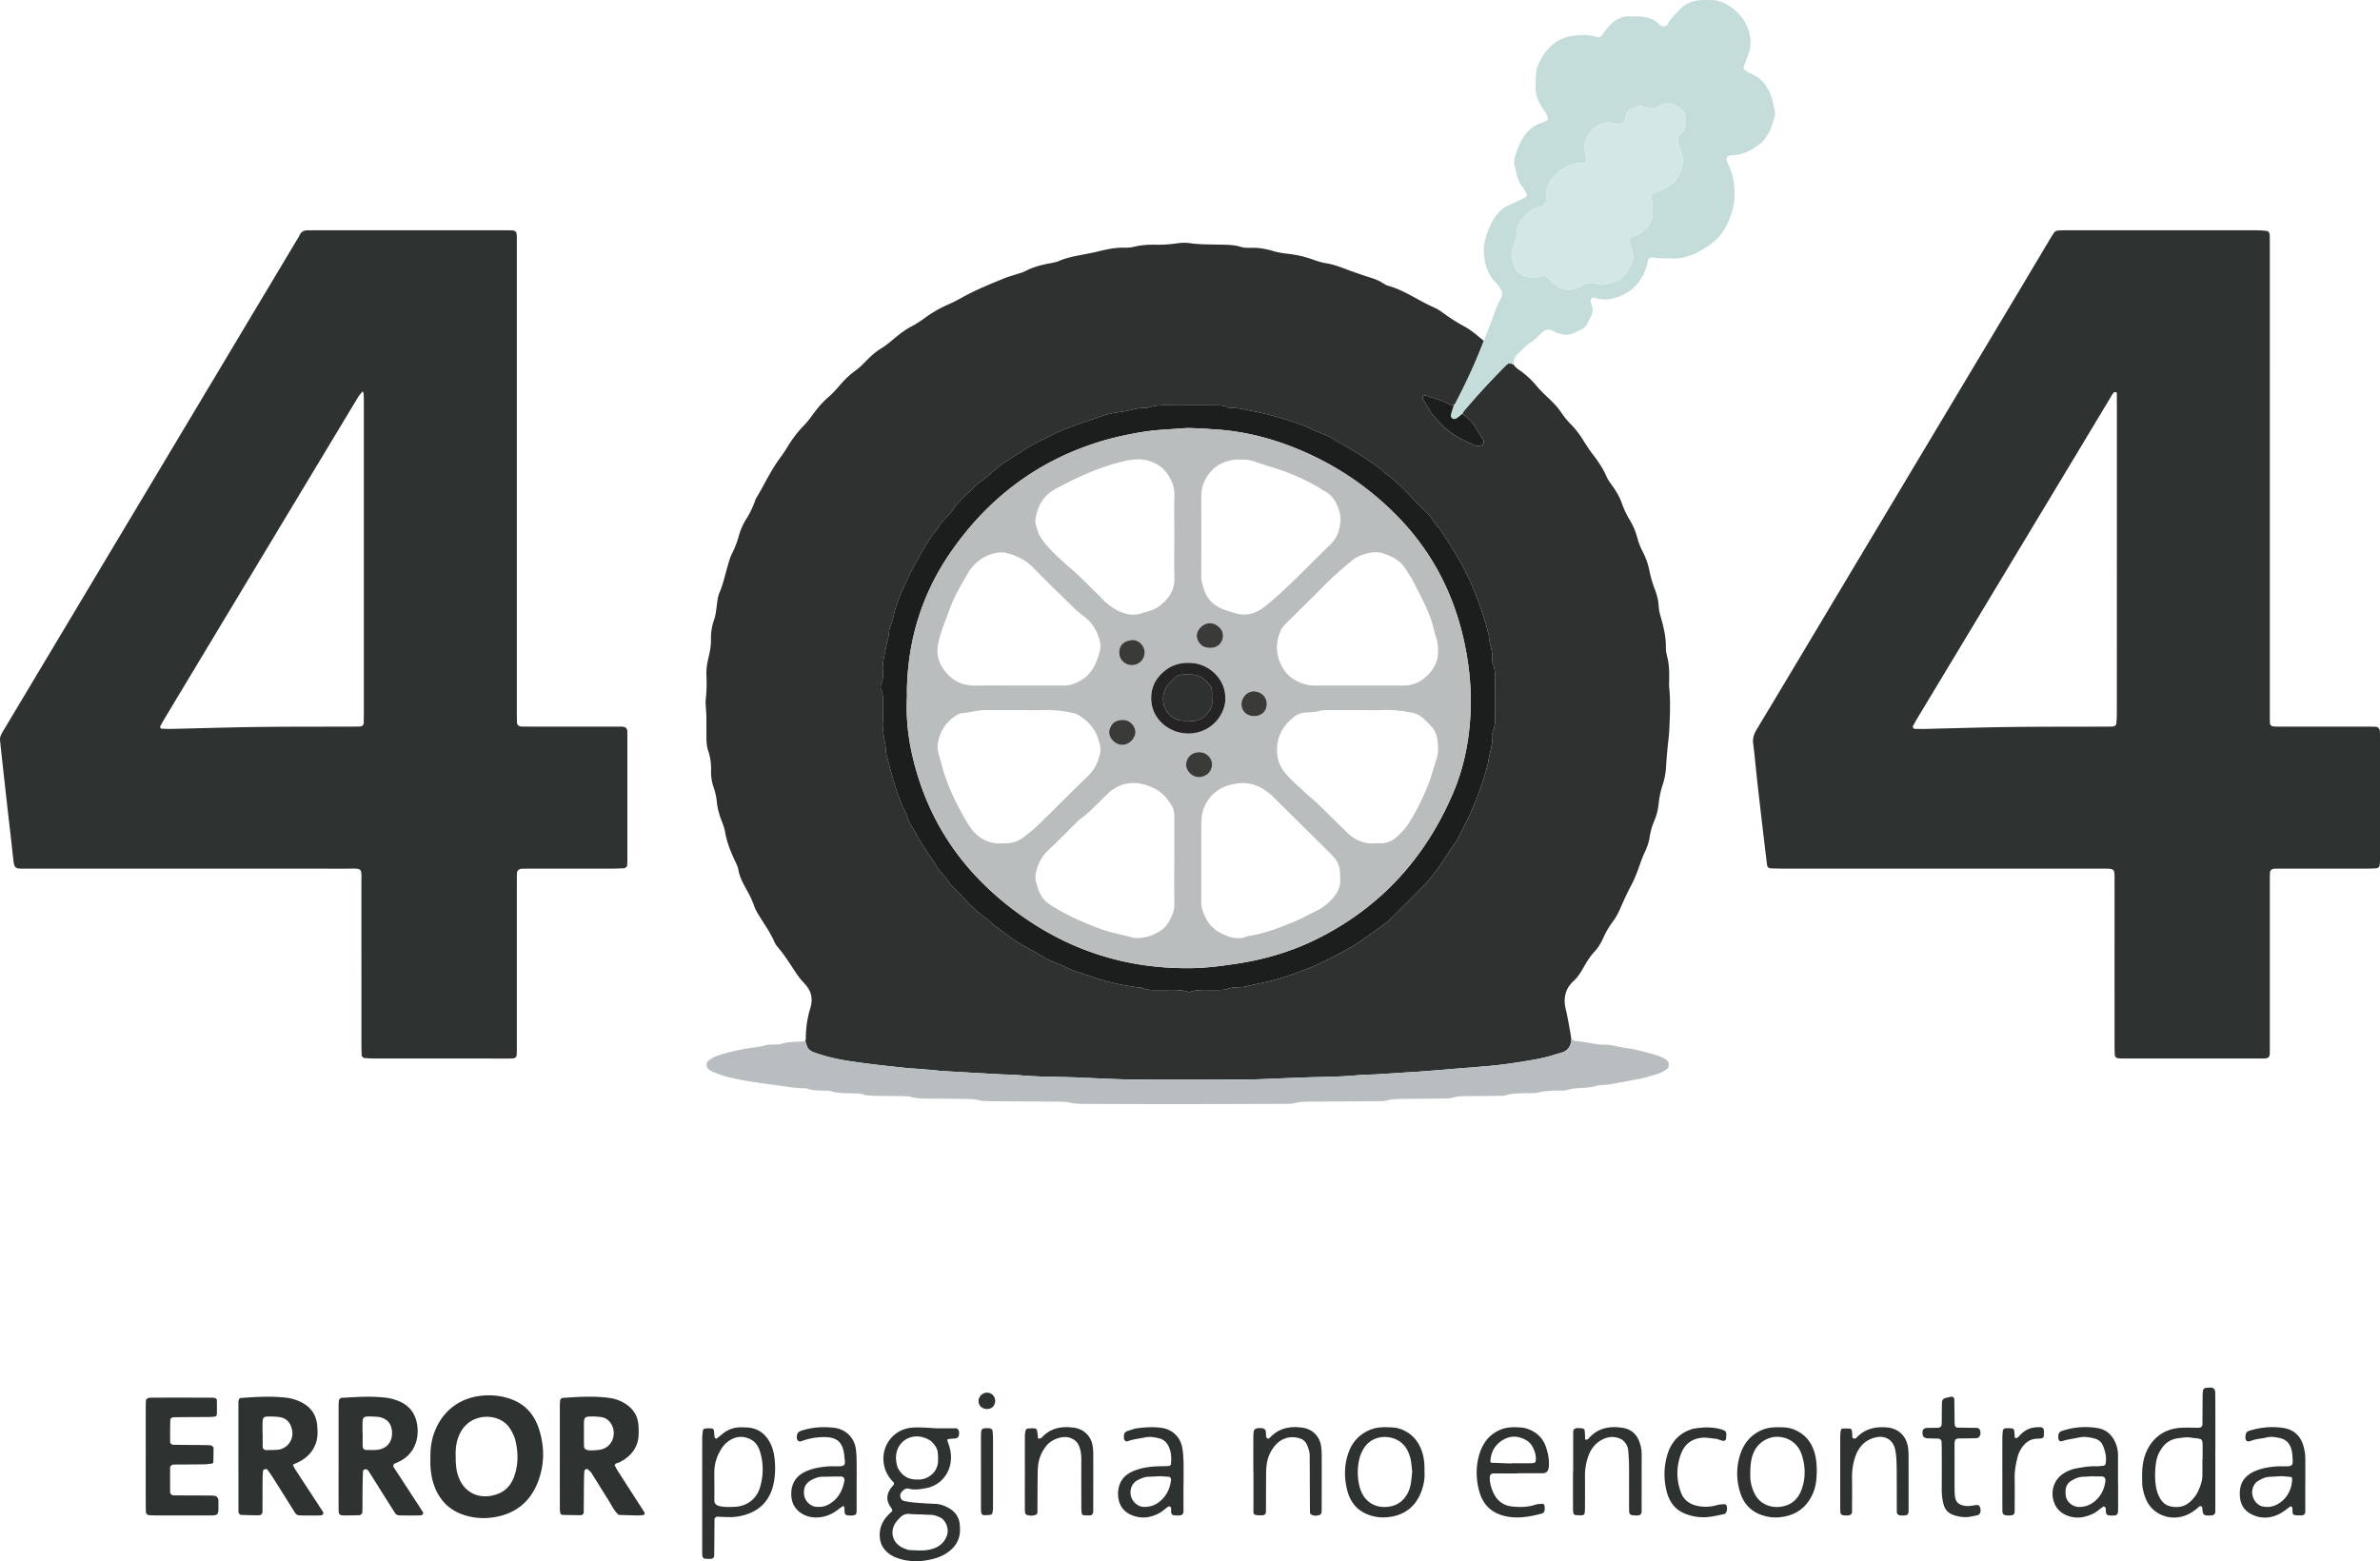 <svg xmlns="http://www.w3.org/2000/svg" viewBox="0 0 8067.48 5292.99"><defs><style>.cls-1{fill:#2e3130;}.cls-2{fill:#2e3230;}.cls-3{fill:#c4dddb;}.cls-4{fill:#b8bec0;}.cls-5{fill:#1b1e1d;}.cls-6{fill:#d3e7e6;}.cls-7{fill:#babdbe;}.cls-8{fill:#252323;}.cls-9{fill:#3a3a39;}</style></defs><g id="Layer_2" data-name="Layer 2"><g id="Layer_1-2" data-name="Layer 1"><path class="cls-1" d="M2729.44,3530.1c.72-3,2.08-6,2.07-8.94A350.92,350.92,0,0,1,2747,3416.81c10.15-33.34,1.69-59.92-21.59-84.08a242.41,242.41,0,0,1-25.78-32.36c-20.64-30.47-39.54-62.12-63.83-90a77.67,77.67,0,0,1-11.94-19.58c-12.5-28.22-30.06-53.4-46.34-79.39-8.1-12.94-16.54-26.23-21.36-40.53-7.43-22.05-18.45-42-29.54-62.14-10.35-18.8-20-37.73-23.67-59.53-2-11.79-8.09-23.05-13.25-34.12-14.3-30.68-26.45-61.89-32.1-95.58-2.26-13.44-7.66-26.47-12.54-39.35-7.64-20.18-13.2-40.57-15.29-62.28a219,219,0,0,0-11-49.25,153.76,153.76,0,0,1-8.47-54.21c.59-23.22-1.86-45.93-9.42-68-5.53-16.19-6.2-33.12-6.32-50.06-.24-33.73,1-67.48-2.16-101.16a142.3,142.3,0,0,1,.19-27.61,500,500,0,0,0,2-78.15c-1.15-21.72,2.9-42.87,7.87-63.78,4.63-19.48,7.93-38.85,7.53-59.08a179.82,179.82,0,0,1,9.92-63.26c6-17.17,7.92-35.89,10.29-54.09,1.79-13.77,3.2-27.48,8.77-40.3,12.29-28.28,18.28-58.46,27-87.83,4.34-14.65,7.94-29.88,14.81-43.35a317.78,317.78,0,0,0,23.31-59.83,213.76,213.76,0,0,1,25.8-58.73c11.65-18.16,20.69-37.56,28.33-57.67,1.63-4.3,2.83-8.89,5.17-12.77,27.74-45.92,50-95.12,82.36-138.28,8.28-11,15.83-22.65,23-34.43,16-26.3,34-50.9,55.78-72.93,12.87-13,23.65-28.21,34.6-43,14.66-19.82,30.65-38.17,49.45-54.33,12.73-10.94,24.2-23.52,35.18-36.28,17.09-19.85,35.08-38.32,56.69-53.57,13.64-9.63,25.39-22.13,37.19-34.12,15.13-15.38,30.92-29.45,49.57-40.78,15.63-9.48,29.87-21.46,43.93-33.27,18.85-15.84,38.21-30.53,60.2-42,16.23-8.49,31.43-19.13,46.37-29.83a409.88,409.88,0,0,1,71.5-41.38c15.37-6.87,30.77-13.91,45.38-22.25,48.06-27.44,99.17-48.15,150.24-68.94,12.72-5.18,26.1-8.76,39.16-13.12,10.18-3.4,21-5.61,30.37-10.55,27.5-14.52,57-22.07,87.24-27.57,9-1.65,18.36-3.28,26.7-6.88C3621,871,3656,866.41,3690.47,859.38c9-1.83,18-3.51,27-5.73,31.29-7.8,62.58-15,95.25-13.91a118.46,118.46,0,0,0,32-3.26c24.13-6,48.57-7.22,73.16-6.8a435.74,435.74,0,0,0,68.83-4.32c15.07-2.13,30.89-3.28,45.81-1.09,32.12,4.73,64.28,4.26,96.49,5,26,.61,52-.17,77.55,7.87,11.38,3.58,24.32,3.33,36.52,3,24.9-.59,49.05,4,72.55,10.89a245.54,245.54,0,0,0,44.95,8.86A368.66,368.66,0,0,1,4450,879.89c14.37,5.17,29.14,10.07,44.15,12.38,23,3.54,44.39,11.25,65.92,19.42q40.77,15.45,82.4,28.56c14.74,4.63,29,9.69,42.17,17.82,6.5,4,13.13,8.53,20.34,10.55,55.22,15.5,101.61,49.57,153.27,72.52a166.38,166.38,0,0,1,31.69,18.46,609.5,609.5,0,0,0,73.61,47c24.42,13.28,44.77,31.75,66.15,49-27.48,72.65-60.31,142.88-96.15,211.74-1.37,2.63-3.86,4.67-5.83,7-4.46-1-9.42-1.08-13.3-3.16-23.09-12.39-48-19.78-72.86-27.31-5.61-1.7-11.94-6.52-16.82-.77-6.69,7.89,1.29,13.48,5,19.66,5.46,9.2,10.32,18.76,15.88,27.89,3.95,6.49,8.08,13,13.1,18.68,47.92,54,64.77,66.25,131.78,96.59,4.17,1.89,8.35,4.07,12.76,5s9.09.68,13.64.52c9.37-.32,16.07-12.34,11.07-20.47-8-13-17.49-25.14-24.68-38.54-11.12-20.75-27.58-36.07-46-49.77,1.3-2.69,2.09-5.81,4-8q67.8-80.17,142-154.46A41.33,41.33,0,0,1,5114,1232c2.16-1,5.61.2,8.36.89a78.92,78.92,0,0,1,8.39,3.07c7.32,12.35,20.12,18.53,30.84,27a298.25,298.25,0,0,1,46.22,44.56c12.6,15.3,27.11,29.14,41.63,42.72,16.88,15.78,32.39,32.41,45.22,51.81a239,239,0,0,0,29.09,35.38,310,310,0,0,1,42.41,54.18c9.7,15.6,19.45,31.3,30.67,45.8,18.84,24.32,36.23,49.22,48.53,77.71,5.39,12.48,14.16,23.6,22.05,34.88,12.35,17.69,23.3,36.2,30.29,56.55a299.8,299.8,0,0,0,27.59,57.94,225.16,225.16,0,0,1,24.73,59.07,232.47,232.47,0,0,0,18.37,46.89,240.21,240.21,0,0,1,22.68,64.83,382.87,382.87,0,0,0,18,61.63c7.06,18.64,12.31,37.69,13.36,57.94.63,12.12,3.36,24.34,6.74,36,9.82,33.92,18,68,17.61,103.65-.11,10.61,1.75,21.52,4.47,31.83,6.34,24.05,7.1,48.46,6.83,73-.12,10.73-.91,21.55.13,32.18,4.6,47.52,2.41,95,.14,142.5-1.1,22.92-4.43,45.73-6.52,68.6-1.54,16.8-3.1,33.6-3.94,50.44-1.14,23.12-4.64,46-12,67.73-7.43,22-11.52,44.54-14,67.35a186.37,186.37,0,0,1-13.77,53.17,229.57,229.57,0,0,0-16.42,57.23c-2.67,18.2-9.16,35.37-17.09,52.18-7.79,16.53-13.72,34-19.86,51.25-7.2,20.21-14.93,40-25.15,59.06-13.73,25.6-25.63,52.23-37.39,78.83-6.86,15.51-14.46,30.43-24.68,43.94a289,289,0,0,0-32.58,55.34c-7.62,16.78-16.54,32.89-29.32,46.47-14.82,15.75-26.28,33.81-36.88,52.56-9.82,17.36-20.16,34.46-35.08,48.13-29.24,26.78-35,60.45-25.93,96.83,6,23.88,9.65,48.05,14.24,72.1,1.73,9,2.82,18.17,4.21,27.26-.44,24.32-11.5,40.52-35.58,47.09-20.64,5.64-41,12.7-61.86,17.13-29.95,6.35-60.2,11.45-90.48,16-28.78,4.35-57.71,8.07-86.69,10.78-47.31,4.42-94.73,7.79-142.1,11.63-6.11.5-12.21,1.24-18.33,1.72-27.51,2.17-55,4.36-82.53,6.37-15.3,1.12-30.63,1.85-45.93,2.83-32.14,2.06-64.26,4.33-96.4,6.2-21.44,1.24-43,1-64.35,3.11-48.94,4.81-98,5.18-147.1,6.52-35.27,1-70.52,2.57-105.78,3.83-41.39,1.49-82.77,4-124.17,4.17q-188.71.87-377.44.15c-32.2-.08-64.41-1.57-96.6-2.78-42.92-1.62-85.81-4.15-128.74-5.28-56.74-1.49-113.5-1.63-170.1-7-19.82-1.9-39.85-1.57-59.76-2.67q-101.07-5.55-202.13-11.46c-6.11-.35-12.17-1.57-18.28-2.11q-29.79-2.61-59.6-5c-12.23-1-24.53-1.24-36.72-2.57-48.75-5.33-97.59-10.14-146.18-16.71-47-6.35-94.18-12.62-139.78-26.65-10.24-3.15-20.46-6.4-30.53-10.05-13.83-5-23.69-13.71-25.77-29.35C2732.82,3535.52,2730.74,3532.86,2729.44,3530.1Zm1302.71-2156c-9.22,0-18.45-.28-27.66,0-38.13,1.34-76.85-4.92-114.09,8.59a12.05,12.05,0,0,1-4.58.28c-20.2-1.14-39.34,3.74-58.81,8.5-22.18,5.42-45.47,6.35-67.58,12-23.69,6-46.57,15.28-69.82,23.07-11.62,3.89-23.46,7.22-34.9,11.58-24.31,9.28-49.24,17.44-72.44,29-39.75,19.84-80.06,38.45-117.87,62.44-53.65,34-75.91,48.28-121.77,89.41-5.66,5.08-12.33,9-18.36,13.71-7.24,5.62-15.09,10.74-21.31,17.36-26.18,27.88-57.61,51-77.07,85-1.49,2.6-3.93,4.71-6.11,6.87-15.26,15.14-30.69,30.13-40.75,49.54-31.9,35.85-52.8,78.74-76.23,119.94-11.37,20-21.27,40.88-31.06,61.72-15.64,33.3-30.35,67.2-39.87,102.67-4.35,16.21-7.43,33.23-13.94,48.41-7.53,17.56-3.31,36.88-11.66,53.72-4.65,33.19-16.48,65.34-13.43,99.69,1.21,13.72.36,27.56-5.55,40.7-3.23,7.2-2.56,15.08.67,22.39,5.13,11.62,5.07,23.89,5.05,36.2,0,23.05,1.66,46.25-.33,69.12-3.27,37.39,10.43,72.63,11.36,109.34,18.26,66.36,32.79,133.94,64.22,196a88,88,0,0,1,7,17c4,15.1,11.26,28.29,20.16,41,7,10,11.95,21.39,18.12,32,6.93,11.9,13.91,23.8,21.41,35.34,12.51,19.27,26.24,37.79,38,57.51,8,13.41,18.05,24.62,28.26,36.11s17.16,25.73,28.06,36.15c38.74,37,71.79,80.21,117.63,109.61,2.54,1.63,4.59,4.08,6.74,6.27,19.49,19.75,43.53,33.61,65.26,50.45,37.73,29.24,81.51,48.6,121.56,74.08,11.51,7.32,24.94,11.66,37.58,17.17,9.82,4.28,20.15,7.55,29.6,12.51,16.39,8.61,33.55,15,51.09,20.69,18.95,6.13,37.79,12.62,56.69,18.94,42.16,14.1,95.94,25.87,143,31.34,4.57.53,9.59.26,13.57,2.12,17.49,8.17,36,6.63,54.39,6.78,10.75.08,21.51.19,32.27,0,24.56-.48,49.05-.4,72.69,7.7,25.07-9.71,51.32-7.46,77.33-7.67,9.22-.08,18.46.29,27.65-.2,7.61-.41,15.72-.37,22.64-3,13.3-5.12,26.84-5.84,40.71-6.15,7.62-.16,15.42-.67,22.78-2.47,35.59-8.69,71.85-14.54,107-25,16.12-4.79,32.31-9.44,48.16-15,18.77-6.6,37.21-14.14,55.81-21.24,7.15-2.72,14.58-4.83,21.45-8.13,63.62-30.55,127.23-61.11,184.32-103.35,61.59-45.58,58.48-38.81,102.76-84.28,21.44-22,43.48-43.45,65.13-65.26,20.5-20.65,40-41.89,57.69-65.35,25.89-34.33,47.41-71.45,72.85-105.95,26.66-51.85,53.53-103.7,73.31-158.63,13.47-37.41,27.2-75,34.54-114.2,5.61-29.91,15.7-59.32,13.55-90.47a19,19,0,0,1,1.48-9c8.9-18.89,7.07-39,7.13-58.92q.15-50.71,0-101.42c-.12-22.94,2.16-46.12-7.36-68.15-1.74-4-1.93-9.13-1.54-13.63,2.42-28.14-10.9-53.93-11.82-81.53a1123,1123,0,0,0-60.86-178c-28.44-64.78-66-124.48-105.21-183.2-18.37-18.58-29.44-42.94-48.82-60.83-47.26-43.65-87.18-95.16-141-131.8-12.09-14.3-28.43-23.13-43.26-34-43.41-31.72-91.1-56.43-137.1-83.88-11.75-7-25-11.54-37.65-17-7-3-14.54-5.07-21.25-8.64-24.54-13-50.77-21.35-77-30.08a1070.28,1070.28,0,0,0-142-36.5c-19.6-3.67-38.71-8.78-58.84-8.31-4.51.11-9.51-.39-13.51-2.26-16-7.51-33-6.4-49.84-6.45C4084.39,1374.06,4058.27,1374.12,4032.15,1374.11Z"/><path class="cls-2" d="M1751.9,1624.72q0,391.65,0,783.31,0,20.73.51,41.45c.19,7.9,6.34,13.5,15,13.68,12.29.27,24.58.27,36.86.27q133.62,0,267.25,0c12.29,0,24.58-.06,36.86.15,11.68.19,17.63,5.53,18,15.81.18,4.6.2,9.21.2,13.82q0,212,0,423.91c0,6.14-.44,12.27-.75,18.41-.11,2.37-7.15,8.17-10,8.25-13.79.39-27.58,1.16-41.36,1.18q-133.63.17-267.25.07c-12.29,0-24.58,0-36.86.25-11.23.27-17.89,6.19-18.13,16.23-.32,13.81-.32,27.64-.32,41.46q0,258,0,516.07c0,9.21.07,18.43,0,27.64-.36,44.88,4.23,42.08-42.15,42.08q-221.17,0-442.34-.07c-10.69,0-21.38-1-32.07-1.45-2.92-.13-9.45-6.22-9.51-8.88-.29-13.81-.73-27.63-.73-41.44q-.08-267.26-.11-534.5c-.08-64.94,7.27-57.29-55.24-57.32q-520.66-.26-1041.34-.08c-10.76,0-21.51,0-32.26,0-48.93-.21-47.47,4.39-52.74-46-5-47.32-10.73-94.54-16.09-141.82q-4.93-43.46-9.72-86.94C11.68,2616.92,5.66,2563.54.15,2510.1a35.7,35.7,0,0,1,3.07-17.69c4.46-9.73,10.28-18.84,15.79-28Q239.89,2095,460.81,1725.61q270.53-452.34,541-904.69c4.72-7.9,10-15.55,13.88-23.85,6.19-13.22,16.85-16.78,30.16-16.28,6.13.23,12.28,0,18.42,0q322.55,0,645.09,0c45.07,0,42.53-2.78,42.53,42.17Q1751.92,1223.84,1751.9,1624.72ZM876.5,1906.61q-155.43,258.3-310.83,516.61c-7.91,13.15-15.62,26.41-22.86,39.93-.77,1.41,2.17,7,3.61,7.07,12.23.79,24.52,1.18,36.77.91,96.67-2.13,193.33-5.21,290-6.45,101.32-1.3,202.68-.88,304-1.23,13.82,0,27.64-.07,41.45-.32,9.54-.17,14.13-4.54,14.3-13.61.27-13.82.36-27.64.36-41.45q0-513.66,0-1027.33c0-13.82,0-27.64-.3-41.45,0-3-1.1-6-1.62-9s-2.19-3.6-4.41-.88c-4.6,5.67-9.61,11.16-13.36,17.38Q1045,1626.61,876.5,1906.61Z"/><path class="cls-2" d="M7694,1627.73q0,389.36,0,778.7c0,13.82,0,27.65.22,41.47.18,11.19,4.76,15.23,17.43,15.41,12.29.18,24.58.13,36.87.13q133.62,0,267.24,0,18.43,0,36.85.43c7.65.17,14.13,6.74,14.46,14.65.31,7.66.41,15.35.41,23q0,202.72,0,405.47c0,9.2.12,18.53-1.39,27.53-.58,3.49-5.25,8.56-8.52,8.94-12.15,1.4-24.49,1.46-36.75,1.48q-135.93.14-271.86.06c-12.29,0-24.58,0-36.86.22-12.1.25-17.57,5.07-17.8,15.87-.31,13.82-.27,27.65-.27,41.47q0,262.63,0,525.28c0,13.82.08,27.65-.1,41.47-.2,14.56-4.52,18.85-19.13,19.24-7.67.21-15.35.17-23,.17q-221.18,0-442.34,0c-10.74,0-21.57.14-32.17-1.25-3.27-.43-8.16-5.53-8.45-8.83-1.2-13.73-1.16-27.59-1.17-41.4q-.08-258,0-516.06c0-9.22.07-18.43,0-27.65-.49-51.15,6.06-48.55-50.75-48.54q-534.49.09-1069,0c-15.34,0-30.68-.51-46-1a13,13,0,0,1-12.16-11.35q-9.07-75.42-18-150.88-8-68.6-15.71-137.24c-4.54-41.2-8.08-82.51-13.3-123.62-2.29-18,2.79-32.84,11.8-47.79q83.12-138,165.63-276.37Q6482.75,1590.4,6845.38,984q52-86.91,103.76-174,5.89-9.85,12.13-19.51a19.5,19.5,0,0,1,15.29-9c9.16-.73,18.4-.74,27.6-.75q324.85,0,649.69.08a243.83,243.83,0,0,1,31.9,2.6c2.32.3,4.8,3.61,6.11,6.11a20.27,20.27,0,0,1,1.8,8.75c.25,13.82.3,27.64.31,41.46Q7694,1233.77,7694,1627.73Zm-518.43,265q0-258.13,0-516.28c0-13.82-.22-27.65-.14-41.47,0-3.55-1.42-6.15-5.24-5.79a11.29,11.29,0,0,0-7.42,4c-4.4,6.25-8,13-12,19.62q-47.42,79-94.87,157.9Q6778,1972.3,6500,2433.87c-5.54,9.2-10.63,18.66-15.84,28.06-1.77,3.2,2.61,9.19,6.69,9.2,10.74,0,21.49.39,32.22.15,96.73-2.19,193.44-5.28,290.18-6.51,102.93-1.32,205.88-.89,308.82-1.23,12.29,0,24.59,0,36.87-.3a19.52,19.52,0,0,0,8.84-2.07c2.44-1.36,5.6-4,5.81-6.33,1.11-12.15,1.85-24.37,1.86-36.57Q7175.65,2155.52,7175.55,1892.77Z"/><path class="cls-3" d="M5130.71,1235.92a78.92,78.92,0,0,0-8.39-3.07c-2.75-.69-6.2-1.93-8.36-.89a41.33,41.33,0,0,0-10.79,8.17q-74.28,74.22-142,154.46c-1.87,2.21-2.66,5.33-4,8-6.92,5.53-13.45,11.74-21,16.3-3.23,2-9.36,2-12.63.19s-6.5-7.55-5.83-10.75c2.41-11.54,6.49-22.73,9.93-34.06,2-2.32,4.46-4.36,5.83-7,35.84-68.86,68.67-139.09,96.15-211.74,12.12-31.44,25.22-62.55,36-94.45a322,322,0,0,1,22.35-50.4c7.07-13,3.78-24-3.11-34.45-5.85-8.89-13.3-16.8-20.53-24.68-21.8-23.76-29.52-53-33.5-83.84-4.7-36.49,6.07-70.59,20.47-102.57,13.2-29.32,32.32-55.9,64-69.75,15.45-6.76,30.49-14.47,45.93-21.28,16-7.06,17.53-11.46,8.14-27.26-2.34-4-4.32-8.27-7.3-11.69-19.16-22-21.88-50.17-28.55-76.67-2.12-8.42-.73-18.59,1.81-27.15a331.21,331.21,0,0,1,17.74-47.28c15.71-33.22,39.7-58,75.91-69,4.32-1.33,8.39-3.52,12.51-5.43,3.89-1.82,6.68-8.13,5.12-11.63-2.5-5.58-4.69-11.35-7.82-16.56-4.72-7.87-10.46-15.14-15.2-23-13-21.5-19.66-44.4-18.42-70,1.19-24.5-.67-49.11,10.1-72.29,23.35-50.29,59.07-86.46,115.74-94.49,27-3.83,55.1-5.28,82.09,4.16,6.49,2.28,12.84-.7,16.33-5.69,9.68-13.86,19.47-27.4,31.91-39.07,17.58-16.49,37.36-26.51,62-25.58,10.74.4,21.53-.41,32.26.14,25,1.28,48.34,7.39,67.21,25.34,3.29,3.13,7,6.66,11.13,7.84,3.9,1.12,8.83.05,12.88-1.34,2.58-.88,5.13-3.7,6.42-6.29,9.81-19.75,26.61-33.5,41.22-49.2,20.12-21.62,45.47-30.27,74-31.61,7.66-.36,15.37.18,23-.17,37.8-1.73,67.95,14,94.82,39.32,20.7,19.53,35.14,41.78,42.58,69.53,6.16,23,7.54,45.25-.08,67.7C5923,194,5916,211,5910.06,228.34c-.75,2.19.84,6.71,2.79,8,7.55,5.13,15.29,10.34,23.66,13.85,33.5,14,54.13,39.89,66.12,72.79,6.25,17.13,9.89,35.32,13.39,53.28,1.41,7.26.58,15.56-1.47,22.75-5.88,20.65-12.33,41.28-24,59.56-5.72,9-11.68,18.58-19.81,25-27.78,22.12-57.48,40.92-94.68,42.49-3.07.13-6.14.29-9.19.62-12.42,1.35-17.28,10.83-12,23.5q2.67,6.38,5.73,12.57c13.91,28.07,18.29,57.62,19.18,89,1.18,41.44-9.85,78.38-28.38,114.54-14.43,28.17-34.35,50.13-60.75,67.44-15.48,10.15-30.94,20-47.93,27.21-22.72,9.62-46,16.71-71.25,15.4-18.39-.95-36.86-.48-55.28-1-8.73-.23-17.71-6.82-26,1.45-6,6-4.87,14.1-7,21.29-17.88,61.11-57.41,100.45-119.78,114.57-19.37,4.38-39.61,3-59.13-3.43-7.63-2.51-14.23,5.68-12.37,14.22a45.5,45.5,0,0,0,2.52,8.8c6.76,15.32,4.67,29.89-3.12,44.19-3.67,6.73-7,13.68-10.39,20.55a42.42,42.42,0,0,1-19.2,19.17c-8.21,4.18-16.31,8.62-24.73,12.33-19.24,8.47-38.73,8.36-58.11.35-8.49-3.52-16.51-8.6-25.29-10.81-5.33-1.34-12.5,0-17.4,2.72-6.56,3.63-11.73,9.76-17.48,14.84-9.2,8.11-17.45,17.8-27.8,24-17.52,10.52-30.09,26.08-45,39.27C5134.7,1208.94,5130.44,1221.38,5130.71,1235.92ZM5712.89,409.7h-.07c0-3.07-.13-6.14,0-9.2.8-15.41-6.93-26.56-18.7-34.86-21.38-15.07-44.17-21-68.93-7.73-2.7,1.44-5.74,2.29-8.34,3.86-11.32,6.86-22.54,7.53-35,2.27-20.06-8.47-39-3.57-56.87,7.39-6.73,4.14-11.82,9.71-13.53,17.69-1,4.49-1.3,9.11-2.32,13.58-3.21,14-12,21.37-26.36,17.33a155.59,155.59,0,0,0-26.94-4.59c-42.25-4.17-86.7,44.65-84.16,80.59,1,13.71,0,27.41,4.62,40.87,3,8.69-2.26,16.19-10.83,15.63-24.14-1.57-45,7-65.3,18.47-19.16,10.77-34.06,26.07-46.12,43.94-7.76,11.48-12.17,24.54-11.47,39,.44,9.14.39,18.59-1.58,27.43-1.21,5.39-5.83,10.58-10.13,14.54-3.14,2.89-8.12,4.16-12.5,5.25-25.23,6.29-42.41,23.8-58.86,42.17-9.36,10.47-16.4,23-17.34,36.86-1.67,24.73-10.05,47.72-16.08,71.3-2.75,10.79-3.68,20.94.37,31.43a150.56,150.56,0,0,1,5.83,17.4c3.23,12.8,11.85,21.25,22.27,28.12,20.49,13.49,43.18,16.94,65.87,8.72,14.54-5.27,23.35-.21,32.4,9.15,5.33,5.51,11.43,10.37,16.2,16.31,10.48,13.06,26.36,14.61,40.39,20.21,11.51,4.6,20.72-3.32,30.85-5.68,8.81-2.05,17.37-6,25.44-10.29,15.83-8.38,32.24-10.58,48.75-4,12.3,4.87,23.05,3.42,35.45-.16,16.14-4.65,32-7.44,45.94-18.75,18.69-15.19,28.9-34.25,37-56.37,6.5-17.77,3-32.8-3.15-48.76-2.76-7.13-5.51-14.47-6.54-22-.51-3.68,1.81-9.91,4.75-11.52,9.33-5.12,20.39-7.31,29.3-13,27.18-17.28,46.23-40.09,45.1-74.77-.35-10.72-.08-21.49-1-32.15-.67-7.47-5.65-15.56-3.86-22,2.74-9.88,15.07-8.66,22.92-12.9,9.44-5.09,19.4-9.23,28.76-14.46,16.35-9.16,30.72-22,39.49-37.72,13.53-24.25,20.89-51.06,11.34-79.38-3.92-11.59-8.12-23.09-12-34.71-3.15-9.5-1.11-18.07,5.43-25.6,3-3.47,5.94-7,9.16-10.31,8.06-8.24,10.73-18.28,10.34-29.45C5712.8,415.83,5712.89,412.76,5712.89,409.7Z"/><path class="cls-4" d="M2729.44,3530.1c1.3,2.76,3.38,5.42,3.76,8.3,2.08,15.64,11.94,24.32,25.77,29.35,10.07,3.65,20.29,6.9,30.53,10.05,45.6,14,92.76,20.3,139.78,26.65,48.59,6.57,97.43,11.38,146.18,16.71,12.19,1.33,24.49,1.61,36.72,2.57q29.82,2.34,59.6,5c6.11.54,12.17,1.76,18.28,2.11q101.05,5.85,202.13,11.46c19.91,1.1,39.94.77,59.76,2.67,56.6,5.4,113.36,5.54,170.1,7,42.93,1.13,85.82,3.66,128.74,5.28,32.19,1.21,64.4,2.7,96.6,2.78q188.71.45,377.44-.15c41.4-.18,82.78-2.68,124.17-4.17,35.26-1.26,70.51-2.86,105.78-3.83,49.07-1.34,98.16-1.71,147.1-6.52,21.35-2.1,42.91-1.87,64.35-3.11,32.14-1.87,64.26-4.14,96.4-6.2,15.3-1,30.63-1.71,45.93-2.83,27.52-2,55-4.2,82.53-6.37,6.12-.48,12.22-1.22,18.33-1.72,47.37-3.84,94.79-7.21,142.1-11.63,29-2.71,57.91-6.43,86.69-10.78,30.28-4.57,60.53-9.67,90.48-16,20.89-4.43,41.22-11.49,61.86-17.13,24.08-6.57,35.14-22.77,35.58-47.09,5.54,2.6,11,7.26,16.64,7.43,32.27,1,63.13,11.92,95.68,11.92,24.39,0,48.17,8,72.55,11,25.68,3.15,51,10.11,76.14,16.7,20.68,5.42,41.71,10.49,60,22.68,12.57,8.38,12.93,27-.18,34.9-9.11,5.52-18.74,10.87-28.85,13.93-23.43,7.09-47,14.4-71.06,18.62-43.64,7.66-86.87,18.47-131.44,20.16-33.7,12.13-70.24,5-104.34,15.63-9.92,3.08-21.35,1.38-32.09,1.81-21.43.84-42.68,1-63.94,6.43-14.55,3.74-30.52,1.91-45.86,2.55-21.42.88-42.84.07-63.9,6.65-9.95,3.12-21.3,2.16-32,2.35-30.73.55-61.46.7-92.19,1.09-19.92.25-39.74-.3-59.37,5.63-10,3-21.29,2.22-32,2.36-44.55.6-89.11.87-133.67,1.31-18.4.19-36.58.51-54.83,5.14-13.12,3.33-27.42,2.54-41.2,2.67-72.21.64-144.43.94-216.64,1.48-18.39.14-36.63,0-54.86,4.93-11.6,3.11-24.34,2.54-36.58,2.59q-184.38.69-368.76.94c-101.41,0-202.82-.44-304.23-.79-18.38-.06-36.59-.18-54.86-4.77-13.14-3.3-27.41-2.69-41.18-2.82-73.75-.67-147.5-1-221.25-1.51-16.87-.11-33.56-.39-50.26-4.72-11.66-3-24.32-2.81-36.55-3-46.09-.65-92.18-.84-138.28-1.29-15.34-.15-30.51-.63-45.62-4.89-10.14-2.86-21.22-3-31.9-3.23-26.11-.64-52.24-.6-78.36-.95-19.92-.27-39.73.07-59.32-6-10-3.09-21.28-2.13-32-2.58-24.48-1-49.05.22-73-7.43-8.5-2.72-18.27-1.58-27.47-1.94-16.86-.67-33.86.07-50-6.23a24.48,24.48,0,0,0-9-1.71c-32.37.55-63.95-5.86-95.83-10.09-57.62-7.65-115.38-14.47-171.73-29.26-16.24-4.27-32-10.71-47.6-16.95-5.51-2.2-10.36-6.43-15-10.34-6.1-5.14-6.43-20.32-.11-25.26,7.16-5.6,14.74-11.25,23-14.71,27-11.25,55.52-17.09,83.93-23.45,29.88-6.69,60.67-8.07,90.3-16.22,7.27-2,15.23-1.56,22.88-2.06,9.2-.61,19,.83,27.49-1.87C2674.23,3530.77,2702,3532.67,2729.44,3530.1Z"/><path class="cls-2" d="M1459,4948.06c-1-32.44,2.65-64.33,14.47-94.74,28.9-74.38,90.94-118.69,172.73-122.51a229.1,229.1,0,0,1,63.74,6c59,13.92,97.83,49.63,116.45,106.1,20.31,61.55,19.95,123.74-4.27,184.49-25.21,63.27-72.63,102-138.76,114.93-40.86,8-82.5,5.56-122.08-10.29-37.18-14.89-64.15-40.75-81.72-76.8-13-26.66-18.57-55-20.48-84.24C1458.57,4963.41,1459,4955.72,1459,4948.06Zm85.63-14.09c0,38.92,3.09,58.65,12.46,80.17,22.43,51.53,75,71.63,130.44,50.66,34.57-13.06,51.73-41.5,60.49-75.68,8.94-34.89,7.54-70.07-.74-104.71-3.14-13.12-9.47-25.87-16.3-37.66-24.36-42-76.38-50.21-112.67-38.52-29.46,9.5-49.66,29.18-61.92,57.47C1546.39,4888.74,1543.76,4912.88,1544.62,4934Z"/><path class="cls-2" d="M1147.73,4939.52q0-87.35,0-174.67a99.27,99.27,0,0,1,1.46-18.16c.46-2.44,3.23-4.62,5.33-6.49,1-.9,2.88-1.06,4.39-1.14,50.44-2.81,100.81-6.53,151.37-.19,14,1.76,27,5.74,39.68,10.64,37.72,14.53,58.86,43.15,64.35,82.52,7.13,51-12.92,99.89-60.67,122.84-5.48,2.64-11.1,5-16.61,7.58-3.75,1.77-5,7.47-2.61,11.41,3.22,5.18,6.52,10.32,9.85,15.43q43.9,67.32,87.78,134.65c5.13,7.89,1.12,13.68-9.6,13.84-13.79.2-27.58.19-41.37.16-9.19,0-18.38-.26-27.57-.36-6.78-.08-11.8-3.74-15.13-9-17.33-27.07-34.34-54.34-51.45-81.55-12.22-19.43-24.38-38.91-36.71-58.28-1.55-2.45-3.64-5.06-6.13-6.28a11.83,11.83,0,0,0-8.45-.69c-2.23.84-5.07,3.86-5.16,6-.81,18.32-1.23,36.67-1.43,55-.31,27.57-.3,55.14-.56,82.71a11.74,11.74,0,0,1-11.63,11.57c-16.83.41-33.68.78-50.51.68-15.4-.1-18.55-3.31-18.59-19q-.18-89.64,0-179.27Zm81.12-81.52h.49c0,15.21-.09,30.42,0,45.63,0,6.28,5.07,12.18,10.69,12.2,13.63,0,27.45,1,40.85-.82,34.42-4.75,49.9-31,47.9-61.12-1.4-21.08-10.55-38.17-31.43-46.21a71.6,71.6,0,0,0-22.08-4.55c-49.25-2.21-46.46-3.89-46.46,41.18C1228.86,4848.87,1228.85,4853.44,1228.85,4858Z"/><path class="cls-2" d="M1897.65,4937.1q0-83,0-165.92a199.06,199.06,0,0,1,1.06-22.92,9.67,9.67,0,0,1,9-8.82c53.61-3.9,107.25-7.39,160.83.43a130.36,130.36,0,0,1,55.08,21.86c24.09,16.49,38.06,39.68,40.43,69.1a314.12,314.12,0,0,1,.73,32.19c-.88,38.66-20.13,66.66-51.58,87.32-2.55,1.67-6.08,2.15-8.12,4.2-6.22,6.26-18.16,3.07-21.69,13.42,4.56,7.89,8.82,16,13.73,23.63q43.5,67.8,87.25,135.44a6.26,6.26,0,0,1-4.52,9.6c-6.09.52-12.21,1.37-18.3,1.25-21.44-.43-42.87-1.21-64.3-1.85-16.48-14.46-24.86-34.59-36.34-52.5-19-29.71-37.19-60-56.12-89.77-3.11-4.9-8.23-8.57-12.65-12.55a4.79,4.79,0,0,0-4.3-.6c-2.52,1.2-6.57,2.9-6.75,4.72-1,10.66-1.43,21.41-1.55,32.13-.4,36.85-.57,73.69-.9,110.53,0,3.74-5.07,9-8.75,9-21.42-.18-42.83-.37-64.23-1.06-2.24-.08-5.79-3.2-6.28-5.45a86.85,86.85,0,0,1-1.65-18.24Q1897.57,5024.67,1897.65,4937.1Zm117.16-134.9c-33.22.59-36.09-1.4-35.53,33.18.3,18.3,0,36.61.08,54.91,0,4.58.15,9.15.37,13.72.3,6.54,4.86,10.79,11.16,12,13.77,2.65,27.42,1.11,41-.81,47.69-6.73,60.38-60.28,37.6-91.33-7.42-10.11-17.58-17-30-19.22C2030.46,4803.06,2021.25,4802.81,2014.81,4802.2Z"/><path class="cls-2" d="M992.6,4965.91c2.79,5.39,5.09,11,8.32,15.92q46.32,71.17,92.87,142.21c5.07,7.78,1.08,13.51-9.53,13.77-9.19.22-18.39.16-27.58.14-13.79,0-27.59.18-41.36-.38a18,18,0,0,1-15.22-8.71q-35.25-56.51-70.82-112.78c-7.34-11.6-15-23-23.18-34.05-1.19-1.63-5.83-1.69-8.48-1-2.36.64-5.77,3.2-6,5.17-1,10.63-1.45,21.34-1.51,32-.21,35.25-.12,70.49-.28,105.74,0,8.67-5,13.5-14.51,13.44q-29.76-.19-59.49-1.54c-2.16-.09-4.9-3.17-6.07-5.52-1.3-2.59-1.5-5.92-1.5-8.93q-.13-181.6-.12-363.21c0-3.06-.39-6.34.55-9.13,1.35-4,1.71-9.08,8-9.53,52-3.65,103.85-7.1,155.91-.54a146.93,146.93,0,0,1,55.95,19.08c28.6,16.58,43.86,42.2,46.68,74.74,1.58,18.24,2.32,36.76-2.94,54.77-8.14,27.81-25.34,48.68-49.85,63.5C1013.42,4956.58,1003.5,4960.57,992.6,4965.91ZM890,4859.25h.41c0,15.3-.11,30.6,0,45.89.07,6.27,4.94,11,11.75,11,13.72,0,27.48-.08,41.13-1.16,5.87-.46,11.88-2.83,17.21-5.54,27.35-13.86,37.62-44.36,25.79-74.42-6.79-17.26-19.76-27.2-37.28-30.36-11.95-2.15-24.36-2.18-36.56-2.27-19.72-.15-22.21,2.85-22.47,24.72C889.86,4837.83,890,4848.54,890,4859.25Z"/><path class="cls-2" d="M494,4936.24q0-82.82,0-165.63c0-7.66.42-15.32.76-23,.13-3,6.15-8.16,9.55-8.39,4.58-.31,9.17-.77,13.76-.77q98.91-.07,197.84,0a45.17,45.17,0,0,1,13.54,1.75c2.37.76,5.57,3.92,5.63,6.07q.64,25-.11,50.14c-.06,2.16-3.37,5.68-5.58,6a152.42,152.42,0,0,1-22.81,1.69c-39.87.29-79.74.19-119.6.87-3.38.06-9.48,4.78-9.57,7.49-.85,26-.69,52.06-.75,78.1,0,2.44,7.05,7.73,10.18,7.76q41.4.32,82.79.69c13.79.14,27.58.36,41.36.77,6.6.19,12.83,5.25,12.84,10.69,0,15.21-.34,30.42-.65,45.63-.07,3.65-2.21,5.78-5.86,6.12-9.09.84-18.17,2.16-27.27,2.28-33.73.46-67.46.45-101.19.75-6.24,0-12.3,5.29-12.32,10.77q-.13,41.37.14,82.73c0,5.82,5.77,11,12,11.06,39.87.2,79.75.22,119.62.48,7.61.06,15.46,0,22.74,1.85,3.42.85,6.86,5.58,8.29,9.32,1.56,4.09,1,9.06,1.05,13.64.14,44.11,3.31,42.9-42,42.77-55.21-.17-110.42,0-165.63-.08-9.18,0-18.37-.46-27.55-.82-5.62-.23-10.68-5.92-10.8-12.2-.22-10.73-.4-21.46-.41-32.19Q493.9,5014.46,494,4936.24Z"/><path class="cls-2" d="M3173.69,4842.35c18.14,0,42.65-.07,67.17.06,4.76,0,10,7,10.15,13.12.36,12.41-1.16,21-16.68,21.56-6.08.2-12.13,1-18.19,1.64-4.13.4-5.65,2.38-4.57,5.78,2.79,8.74,6.06,17.35,8.31,26.22,15.45,61.05-17.71,123.71-83.29,135-18.34,3.15-36.3,6.3-54.59,1.63-12.72-3.25-20.07,3.86-26.9,12.6-7.75,9.92-2.49,26.32,10,29a288.46,288.46,0,0,0,36.3,5.33c22.9,1.9,45.86,3.38,68.82,4.31,17.39.71,33,6.57,47.57,15.17,21,12.44,33.56,30.9,35.61,55.73.37,4.58.58,9.18.71,13.77,1.05,37.38-16.6,64.09-47.33,83.59-21.18,13.43-45,19.62-69.08,23.51-32.08,5.19-64.23,2.88-95.27-7.84-13.09-4.53-25.24-11.12-35.56-20.55-14.08-12.88-22.36-28.41-24.31-47.91-2.77-27.72,5.32-51.42,23.09-72.19a164.87,164.87,0,0,1,16.21-16.27c4.76-4.21,2.13-8,.22-11.88-1.35-2.7-3.64-4.91-5.29-7.49-13-20.44-11.45-40.41,2.27-59.81,2.65-3.75,5.92-7,8.75-10.67,3-3.83,3.86-7.81-.05-11.66a109.29,109.29,0,0,1-29.66-50.92c-16.85-63.61,25.74-126.31,91.29-132.88,13.62-1.37,27.49-.74,41.23-.43C3142.81,4840.1,3155,4841.21,3173.69,4842.35Zm-57.34,291.75c0,.13,0,.26,0,.39-10.71-.56-21.46-.68-32.12-1.8-13.22-1.39-24.07,2.75-33.08,12.2-4.22,4.42-8.57,8.77-12.31,13.57-25.35,32.55-14.26,74.29,24,90.17,7,2.9,14.37,6.34,21.69,6.66,19.87.86,40.17,2.59,59.62-.44,29.87-4.66,54.81-18.05,65.85-49.74,8.35-24-6.05-54.56-26.08-61.87-8.65-3.15-16.83-7.06-26.25-7.36C3143.9,5135.44,3130.13,5134.71,3116.35,5134.1Zm-7.6-118.13c3.05,0,6.1.07,9.14,0,24-.69,57.79-20.65,61.42-57.38,1-10.47.41-21.19-.28-31.75-.94-14.36-8.4-25.69-18-36-8.67-9.33-19.7-14-31.46-17.65-33.85-10.41-70.06,4.24-85.09,35.6-10.38,21.67-8.7,44.36-1.73,66.82.43,1.41,1.58,2.58,2.32,3.91C3059,5004.37,3080.2,5016.68,3108.75,5016Z"/><path class="cls-2" d="M2380.25,5064.81c0-62.79-.09-125.59.1-188.38a184.21,184.21,0,0,1,2.45-27.23c.34-2.27,3.65-5.52,5.9-5.8a110.22,110.22,0,0,1,22.6-.64c4.42.38,8.49,3.31,9,8.68.76,7.58,1,15.24,2.32,22.72.25,1.46,5.44,3.81,6.45,3.09,7.34-5.26,14.15-11.24,21.19-16.92a94.69,94.69,0,0,1,59.29-21.39c7.63-.14,15.28.24,22.91.64,37.35,2,62.92,21.95,79.06,54.23a138.25,138.25,0,0,1,12.28,39.15,269.76,269.76,0,0,1,.31,87c-8.45,51.84-34.39,91.38-84.81,111.08a181.17,181.17,0,0,1-71.9,12.38c-12.23-.39-24.46-.94-36.68-1.38-3.32-.12-8.73,4.94-8.76,8.4-.23,26-.37,52.06-.57,78.09q-.16,23-.42,45.93c-.05,6-4.92,10.34-12.25,10.6-6.07.21-12.17-.16-18.25-.47a9.94,9.94,0,0,1-9.42-8.45c-1.17-7.5-.8-15.26-.81-22.92Q2380.21,5159,2380.25,5064.81Zm41.3-30.85c0,18.43-.11,36.87,0,55.3.07,7.1,6.81,14.24,14.05,16.08,18.11,4.62,36.56,4,54.94,3.24,40.85-1.78,73.8-26.25,85.51-65.46,12.12-40.62,12.54-81.89-.14-122.61-5.1-16.4-14.15-31.19-29.75-39.62-25-13.47-49.91-12.64-74,3.2a87.21,87.21,0,0,0-25.71,26c-14.39,22.36-23.41,46.64-24.83,73.23C2420.81,5000.13,2421.54,5017.07,2421.55,5034Z"/><path class="cls-2" d="M7509.25,4921.57q0,101.16,0,202.3c0,8.77-4.94,13.53-14.26,14.06a121.64,121.64,0,0,1-13.77,0c-9.46-.53-13.46-4.19-14.87-13.45-.68-4.5-.91-9.07-1.62-13.56-.66-4.17-7.07-6.15-10.47-3-15.88,14.76-33.23,26.53-54.5,32.72-52.79,15.37-108.13-10.84-127.29-62-5.87-15.67-10.41-31.93-10.88-49.13-.88-32.23-1.38-64.16,9.36-95.4,19.38-56.32,63.42-90.59,123.27-93.56,19.85-1,39.8-.07,59.71-.05,6.27,0,11.67-4.88,11.72-10.89.23-30.65.29-61.3.58-91.94.07-7.64.08-15.39,1.42-22.86.74-4.16,3.45-8.72,8.86-9.27a140.19,140.19,0,0,1,18.17-1.16c8,.23,14,6.65,14.16,14.92q.54,27.57.54,55.15.09,73.56,0,147.12Zm-43.72,25.15h.71q0-13.76,0-27.52c0-47.71,2.73-39-41.84-45.52-13.26-1.94-27.35.75-40.94,2.36-26,3.09-45.28,17-58.95,38.95a110.27,110.27,0,0,0-16.05,42.54c-4.23,28.92-4.76,58,.37,86.76a115.43,115.43,0,0,0,12.44,34.18c7.46,13.7,19.22,24.75,34.64,28.29,24.87,5.71,48.52,2.47,68.43-15.83,10.26-9.42,19-19.81,25.12-32.36,8.76-18,15.67-36.55,16-56.84C7465.76,4983.4,7465.53,4965.06,7465.53,4946.72Z"/><path class="cls-2" d="M2903.73,5030.65c0,30.69.09,61.39-.05,92.08,0,11.64-4.16,15.12-17.54,15.35a76.22,76.22,0,0,1-13.77-.66c-4.72-.79-8.36-3.83-9-8.77-.84-6-.92-12.15-1.36-18.23-.27-3.63-2.87-5.36-6.34-3.12-7.61,4.89-14.63,10.68-22.09,15.82-22.14,15.24-46.51,22.75-73.59,21.38a87.91,87.91,0,0,1-43.29-13.82c-25.72-16.41-35.86-41.57-34.44-70.94,1.52-31.54,17-55.35,45.61-69.44,25.13-12.37,52.43-16.55,80-18.81,7.62-.63,15.34-.25,23-.15,38.39.5,34.64-3.27,30.9-37.37-5.27-48.17-27.57-64.25-79-61.51a220.87,220.87,0,0,0-67.31,13.94c-7.6,2.92-14.58-3.94-14.43-12.88.24-14.43,4.1-19.46,16.69-23.49,35.66-11.44,72.1-13.76,109.08-9.48,39,4.52,68,31.75,74.06,70.56,2.12,13.58,2.6,27.5,2.82,41.28.43,26.08.13,52.17.13,78.26Zm-131.65,77.94c18.87,1.52,35.4-5.35,50.4-17.05,23-18,34.24-42.5,39.54-70.42,1.66-8.73-2.73-15.32-11.47-15.3-21.44,0-42.88.54-64.32.84-11,.15-20.89,4-30.71,8.5-23.06,10.53-32.26,26.28-30.1,51C2727.38,5088.69,2748.29,5109.88,2772.08,5108.59Z"/><path class="cls-2" d="M4011.63,5032.39c0,30.63.07,61.27,0,91.91,0,8.59-5.13,13.32-14.7,13.59a124.26,124.26,0,0,1-18.3-.7c-5.08-.61-7.74-4.77-8.53-9.3s0-9.2-.4-13.76c-.69-7.21-6.33-9-12.65-4.3-8.55,6.41-16.45,13.95-25.7,19.08-29.36,16.3-59.82,21.27-92.52,8.9-38.9-14.71-50.74-48-48.7-79.81,2.14-33.53,19.72-57.16,50.87-70.29,25.7-10.83,52.73-15.31,80.43-16.33,13.76-.5,27.56-.45,41.3-1.31,2.34-.15,6.19-3.49,6.42-5.65,2.06-20,1.57-39.7-6.79-58.58-6.56-14.83-16.46-25.17-32.76-29.33-16.52-4.22-32.73-6.83-49.84-3-19.33,4.35-39.32,5.55-58,13-5.09,2-11.78-4.26-12-10.38-.73-17.43,2.33-22,17.77-26.43,8.82-2.54,17.49-6.17,26.49-7.35,27.36-3.57,54.82-5.54,82.43-1.72,40.18,5.57,63.68,33.6,70.2,63.48,3.57,16.32,4.55,33.38,5.07,50.16.8,26,.21,52.08.21,78.13Zm-79.73-27.7c-13.57.71-25.81,1.74-38.05,1.87-12.73.14-24,5-35,10.25-20.55,9.72-30.24,30.46-25.62,53.62,4.12,20.65,23.88,38.47,45.36,38.49,19.33,0,36.07-5.26,51-17.11,24.16-19.15,36.63-44.53,39.92-74.82.46-4.16-3.38-10-7-10.25C3951.92,5006,3941.27,5005.31,3931.9,5004.69Z"/><path class="cls-2" d="M5144.59,4995.44c-27.57,0-55.13-.08-82.69.06-7,0-11.54,4.93-11.86,11-1.06,20.49,4.81,39.48,13.57,57.41,13.16,26.95,35.9,41.6,65.37,43.94,24.37,1.93,48.88,2.21,72.79-5.77,8.54-2.84,18-3.25,27.08-3.88,2-.15,5.59,3,6.23,5.32,1.21,4.31,1,9.06,1,13.63.1,6.91-3.83,12.68-9.63,14.2-43.11,11.29-86.11,19.44-131,7.06-46.59-12.85-72.12-43.82-82.94-88.73-8.72-36.2-9.73-72.79-.63-109.23,10.54-42.22,32.28-75.65,73.92-93.26,23.31-9.86,47.54-9.36,72.17-7.29,12.63,1.05,23.8,5.21,34.77,10.71,23.07,11.58,39,30.25,47.18,54,8,23.12,12.79,47.31,9.51,72.28-1.32,10.08-8,17.27-17.57,17.68-6.12.26-12.25.26-18.38.26q-34.45,0-68.92,0Zm-18.95-33.78,0-.83c21.42,0,42.86.3,64.28-.1,14.48-.28,17.06-2.16,16-20.14-.72-12.6-4.94-24-10.62-34.84a55.52,55.52,0,0,0-21.9-23c-29.47-16.59-59.47-17.24-89.72,6.55-20.23,15.91-29.82,38.12-31.69,63.66-.27,3.79,1.52,6.18,4.92,6.31C5079.86,4960.13,5102.75,4960.87,5125.64,4961.66Z"/><path class="cls-2" d="M7814.15,5029.26q0,48.24,0,96.49a11.3,11.3,0,0,1-11.24,11.66,149.74,149.74,0,0,1-22.82-.45,9.88,9.88,0,0,1-9-8.84c-.51-4.53,0-9.17-.51-13.72-.61-5.92-4.86-8.86-8.46-6.25-9.86,7.15-19.15,15.31-29.69,21.28-31.07,17.58-63.62,21.35-96.83,6.28-25.73-11.68-40.17-31.68-42.82-60.35-3.42-37,7.66-70.85,55.39-89.64,23-9.05,47.13-12.76,71.61-14.24,10.69-.64,21.44,0,32.16-.24,17.08-.31,20.67-4.34,19.45-22.47-.71-10.69-.86-21.64-3.41-31.94-5.06-20.42-16-35.76-38.46-40.88-15.12-3.44-29.89-6.54-45.31-2.71-17.75,4.42-36.25,4.62-53.71,11.5-15.11,5.95-21.36-1.28-18.49-19.43,1-6.13,3.27-11.5,10.14-13.78a254,254,0,0,1,113.24-11c37.08,4.7,61.5,24.35,72.2,60.81a156.7,156.7,0,0,1,6.81,45.2c-.11,27.57,0,55.15,0,82.72Zm-79-24.69-43.51,2.47c-14.18.81-26.36,7.31-38.15,14.27-6.56,3.86-11.18,10-14.6,17.11-11.78,24.66-.11,52.79,19.11,64.13,2.6,1.53,5.23,3.35,8.09,4,13.58,3.27,27.39,3.54,40.63-.91,37.18-12.5,62.57-50,62.89-91.84,0-3.77-1.39-6.13-5.15-6.51C7753.89,5006.25,7743.36,5005.34,7735.1,5004.57Z"/><path class="cls-2" d="M7179.71,5027.78c0,29.13.1,58.25,0,87.37-.1,21.32-2.36,23.3-23.59,23-6.31-.08-13.5-.37-16.25-6-2.48-5.1-1.36-11.92-2-18-.49-4.68-6.14-8.13-9.37-5.74-6.11,4.52-12.15,9.15-18.15,13.82-12.32,9.58-26.65,15.11-41.38,19.15a96.32,96.32,0,0,1-67.27-5.56c-17.23-7.92-30-20.46-37.51-38.47-16.22-39.07-2.69-82.58,33.69-103.77,11.77-6.85,24.29-12.32,38.19-14.94,22.64-4.28,45.13-8.29,68.34-7.52,9,.3,18.19-.93,27.17-2.26,2.17-.33,5.16-3.59,5.6-5.92,4.15-21.84-.61-42.79-9.19-62.58-4.92-11.34-14.25-19.54-27.11-23-17.93-4.82-35.53-7.83-54.33-3.7-19.34,4.26-39.14,6.26-58.05,12.65-5.61,1.9-11.18-3.67-11.39-10.59-.08-3.06-.5-6.19,0-9.17,1-6.17,3.22-12,9.72-14.3A249.75,249.75,0,0,1,7109,4841.41c27.44,4.28,47.69,20.32,59.71,45.43a110.91,110.91,0,0,1,10.8,49c-.19,30.65-.05,61.3-.05,91.95Zm-82.32-22.19,0-.82c-12.18.66-24.36,1.56-36.56,1.9-14.24.41-26.91,6-38.63,12.94-12.31,7.3-19.95,18.72-20.51,33.74-.18,4.55,0,9.12.22,13.67,1.39,25,24.48,42.12,45.94,42,21-.15,38.6-6.84,54.16-20.46,20.53-18,31.3-40.77,34.72-67.52,1.1-8.64-3.45-15.14-11.85-15.36C7115.7,5005.41,7106.54,5005.59,7097.39,5005.59Z"/><path class="cls-2" d="M4828.51,4989.52c1.88,23.19-2.81,47.37-11.86,70.31-19.49,49.41-58.83,81.06-120.43,84.41a139.37,139.37,0,0,1-36.53-2.66c-49.61-10.7-81-40.58-93.34-90.37-10.59-42.84-10-85.38,4.89-126.79,13.65-38,39.7-64.94,78.35-78.95,17.71-6.42,36.12-7.21,54.41-6.72,15.16.4,30.45,1.05,45.24,6.72,33.73,12.94,55.94,36.66,68.74,69.85C4827,4938.63,4829.22,4963,4828.51,4989.52Zm-41.53-.66c-1.94-14.87-2.38-30.41-6.2-45.08-9.48-36.46-29.93-62.57-69.57-70.37-33.61-6.61-69.29,6.42-87.53,35.77-7.13,11.47-13.1,24.45-16.07,37.55a199.57,199.57,0,0,0,.23,91c12,50,48.13,72.77,87.87,71.37,35.66-1.25,60.68-17.1,76.78-48.49C4784.05,5038.05,4784.11,5013.44,4787,4988.86Z"/><path class="cls-2" d="M5332.59,4988.16c0-44.48-.09-89,.07-133.44,0-8.65,5-12.84,15-13a83.75,83.75,0,0,1,18.12,1.4c2.32.48,5.46,3.86,5.73,6.21,1,9.07,1.05,18.26,1.49,27.4.07,1.53.34,3.05.52,4.57a66.77,66.77,0,0,0,8.38-1.66c1.33-.43,2.43-1.85,3.42-3,30.22-34.94,69.3-42.46,112.7-36.28,28.18,4,47.95,19.3,58.24,45.77a122.15,122.15,0,0,1,8.52,44.93c-.23,64.43-.1,128.86-.2,193.28,0,8.89-4.65,13.27-14.6,13.56a89.71,89.71,0,0,1-18.23-1.26c-4.45-.81-8.61-3.6-9-8.71-.62-7.63-.68-15.32-.69-23-.06-46,.21-92-.17-138.06-.14-16.84-1.39-33.7-2.85-50.49-.95-10.95-6-20.59-13.32-28.72a36.73,36.73,0,0,0-10.6-8.46c-26-12.67-50.59-8.12-73.75,7.27-20,13.29-31.86,32.92-39.19,55.18a195.66,195.66,0,0,0-9.62,63.36c.31,33.75.12,67.5,0,101.25a206.35,206.35,0,0,1-.92,22.94c-.56,4.88-4.47,7.95-9.38,8.06a151.44,151.44,0,0,1-22.75-.92c-2.35-.3-5.67-3.48-6.14-5.82a92.18,92.18,0,0,1-1.33-18.14q-.15-62.13-.05-124.26Z"/><path class="cls-2" d="M6158.41,4981.28c-.21,32.91-2.68,57.21-12.48,80.27-22,51.7-61.89,78.37-117.08,82.69a139.26,139.26,0,0,1-50-5.45c-44.12-12.71-70-41.84-82.06-84.85-11.05-39.39-11.15-78.86.56-118.08,12.54-42,37.4-72.88,79.31-89.4,17.79-7,36-7.68,54.22-7.69,16.64,0,33.42,1,49.65,7.49,44.38,17.84,66.52,52.32,74.57,97.35C6157.84,4958.64,6157.83,4974.14,6158.41,4981.28ZM5932.88,5002c-.5,16.33,3.59,40,14.95,62.46,21.76,42.95,70.85,53.26,110.12,38.29,26.42-10.07,41.38-30.61,50.07-56.12,12.76-37.44,11.75-75.31,0-112.77-11.92-38-43.08-61.44-81.71-62.64-33.63-1-66.48,19.73-80.79,50.71C5935,4944.69,5932.8,4968.88,5932.88,5002Z"/><path class="cls-2" d="M3474,4991.5c0-41.45-.09-82.9.11-124.35a71.62,71.62,0,0,1,2.55-17.94c.64-2.37,3.78-5.44,6.11-5.75a164.63,164.63,0,0,1,22.66-1,10.15,10.15,0,0,1,9.94,7.93c1.68,7.39,1.92,15.11,2.88,22.67.19,1.5.91,4.19,1.37,4.18a33,33,0,0,0,8.73-1.2c1.33-.37,2.39-1.87,3.43-3,30.21-32.39,68.15-38.55,109.78-32.59,31.52,4.51,56.4,28.06,61.79,59.54a166.37,166.37,0,0,1,2.44,27.47q.22,99-.1,198c0,6.64-4.64,11.86-11,12.17-6.1.28-12.23-.07-18.35-.15-5.21-.06-9.31-3.13-9.88-7.6-1.17-9.08-1.09-18.35-1.11-27.54-.08-52.2-.2-104.4,0-156.59.07-15.6-2.32-30.5-8.39-44.88-5-11.92-13.44-19.17-25.53-24.55-27.61-12.28-67,4-83.26,23.77-17.07,20.77-27.16,44.46-29.64,71.05-1.41,15.25-1.2,30.66-1.33,46-.31,36.84-.35,73.68-.61,110.51,0,5.51-4.46,7.74-8.74,9a44,44,0,0,1-27.12-.78c-2.45-.87-5.39-3.87-5.81-6.29-1-6-.94-12.21-.95-18.34Q3473.91,5051.37,3474,4991.5Z"/><path class="cls-2" d="M4248.43,4988.85c0-38.38-.07-76.75.07-115.13,0-7.62,0-15.48,1.8-22.76.87-3.46,5.7-7.37,9.44-8.33,5.75-1.47,12.13-.88,18.21-.59,6.72.33,12,4.88,12.68,10.85s.5,12.25,1.46,18.26c.36,2.24,2.65,4.43,4.56,6,.85.71,3.31.46,4.41-.28a46,46,0,0,0,6.84-6c29.7-29.92,66.15-36.14,106.15-30.74,34.1,4.61,58.88,28.3,64,62.46a187.51,187.51,0,0,1,2.18,27.49q.22,96.72-.21,193.43c0,4.08-2,10.6-4.89,11.79-10,4.17-20.83,5-30.79-.69-2.1-1.19-3.89-4.89-3.91-7.45-.4-47.58-.51-95.16-.68-142.74-.05-15.35-.29-30.7-.1-46.05.18-14.17-3.84-27.32-9.39-40-4.45-10.17-11.71-17.48-22.73-21.27-30.35-10.44-61.82-2.69-83.55,21.61-17.94,20.07-27.92,43.92-30.78,70.48-1.47,13.69-1.42,27.58-1.52,41.38-.27,38.37-.24,76.75-.41,115.12a11.63,11.63,0,0,1-11.5,11.55c-7.57.26-15.3.3-22.72-1-4.05-.7-8.27-3.44-8.26-9.31q.15-69.08.06-138.15Z"/><path class="cls-2" d="M6237.8,4987.6c0-38.31-.07-76.62.07-114.94a159.21,159.21,0,0,1,1.66-22.78c.36-2.45,3.26-6.31,5.21-6.45a176.54,176.54,0,0,1,27.21.2c2,.17,5,4,5.38,6.5,1.14,7.53,1.11,15.22,1.78,22.83.31,3.53,8.11,5.93,11,3.47,2.3-1.93,4.54-4,6.68-6.06,27.12-26.78,60.18-33.58,97.11-31.19,38.58,2.49,69.39,26.86,74.38,73.22a304.59,304.59,0,0,1,1.25,32.13c.12,56.71,0,113.41.08,170.11,0,22-1.36,24.29-27.86,23.06-6.88-.32-12.08-5-12.1-11.05-.16-46-.13-91.95-.37-137.92-.08-15.32-.43-30.65-1.34-45.93a211.49,211.49,0,0,0-3.77-27.28c-6.28-32.67-32.26-49.45-64.19-42.71-42.91,9.07-64.39,38.74-74.92,78.07a217.26,217.26,0,0,0-7.2,59.14c.53,38.31.09,76.62,0,114.94,0,8.37-5,12.5-15.1,12.87-3.06.11-6.13.12-9.19,0-10.36-.28-15.26-4.13-15.46-12.35-.22-9.19-.28-18.38-.29-27.57Q6237.77,5042.78,6237.8,4987.6Z"/><path class="cls-2" d="M6672.77,5143.17c-24,1.35-37.32-2.33-50.46-6.64-17.28-5.67-28.69-17.51-33.7-34.81-5.13-17.75-6.94-36-6.76-54.56.46-46,.19-92,.11-138,0-7.65-.47-15.31-.83-23-.14-3.13-5.88-8.62-9.13-8.72-12.25-.39-24.51-.57-36.76-1-13.57-.51-18.74-6.22-18.7-20.29,0-8.73,5.14-14.36,13.56-14.82,4.59-.25,9.19-.51,13.78-.52,42,0,37.84,3.16,38.14-40.77.11-15.33.23-30.67.75-46,.23-6.6,4-11.82,10.19-13.82,7.23-2.31,14.82-3.51,22.3-5,3.69-.74,9.25,4,9.3,8,.31,23,.49,46,.77,69,.08,6.12.32,12.25.57,18.38.15,3.82,4.9,9.37,8.25,9.43,21.46.36,42.92.56,64.38.95,7.7.13,12.16,3.51,13.67,9.54,2,7.8,1.65,15.29-4,21.45a12.38,12.38,0,0,1-7.72,3.8c-12.24.61-24.5.66-36.76.82-40.58.56-38.58-4.83-38.46,40.71.12,39.88,0,79.76.07,119.64,0,10.72.15,21.49,1,32.17,2.18,26.23,15.71,34.42,39,36.66,11.9,1.15,24.23-2.59,36.41-3.53,2.49-.19,5.93,1.61,7.63,3.61,5,5.84,5.54,21.44,1.21,26-2,2.11-4.47,4.59-7.11,5.18C6690.1,5140,6676.56,5142.43,6672.77,5143.17Z"/><path class="cls-2" d="M5819.22,4878.25c-19.14-1.53-35.37-5.69-52.63-3.6-34.26,4.14-56.78,23.24-68.36,53.85-16.26,43-16.46,87.3-.73,130.55,11.08,30.48,36.25,44.62,67.19,48.19,18.25,2.1,36.6,1.16,54.64-4.31,8.6-2.6,18-2.82,27.12-3.22,2.15-.1,5.93,3.08,6.45,5.33,1.72,7.46,2.16,15.28-1.83,22.3-1.39,2.43-3.93,5.38-6.39,5.86-25.45,5.07-50.62,11.74-77.06,10.62a168.45,168.45,0,0,1-57.88-12.86c-33.8-14.05-52.18-41.89-60.69-76.11a233.22,233.22,0,0,1,.29-113.88c11.47-45.82,37.45-80,84.18-95.2,1.45-.47,2.8-1.38,4.28-1.63,35-6,69.9-7.83,104.2,4.37,6.69,2.38,9.65,7.14,9.63,13.76a84,84,0,0,1-1.5,18.1c-.45,2-4.36,4.15-7,4.59-2.78.47-5.95-.78-8.83-1.67C5828.51,4881.5,5822.77,4879.44,5819.22,4878.25Z"/><path class="cls-2" d="M6787.33,4988.84c0-38.35-.08-76.69.07-115A223.73,223.73,0,0,1,6789,4851a9.88,9.88,0,0,1,9.2-8.68,105.18,105.18,0,0,1,22.84.68c2.34.29,5.71,3.5,6.13,5.83,1.36,7.47,1.52,15.15,2.26,22.74.13,1.35.85,3.8,1.2,3.78,2.85-.15,6.43.16,8.36-1.42,4.71-3.87,8.47-8.86,12.93-13.06,15.13-14.24,33.12-21.58,53.95-22.21,7.8-.24,18-1.12,20.86,5.69,3.23,7.82,1.32,17.95.68,27-.13,1.9-4.26,4.54-6.88,5-6,1.09-12.17,1.12-18.29,1.48-19.83,1.14-34.47,11.42-46.12,26.6a99.35,99.35,0,0,0-17.55,37.16c-5.43,22.33-9.91,44.77-9.52,68.11.63,38.33.12,76.68,0,115,0,8.93-4.48,12.66-14.87,13.15-3.06.14-6.14.13-9.2,0-12.85-.37-17.45-4.29-17.5-15.64-.14-35.28-.09-70.56-.11-105.83Q6787.32,5002.64,6787.33,4988.84Z"/><path class="cls-2" d="M3366.06,4988.31c0,41.21.08,82.43-.1,123.64a78.48,78.48,0,0,1-2.17,17.94c-.57,2.36-3.59,5.5-5.84,5.82a182.51,182.51,0,0,1-22.45,1.21c-5.32.08-8.2-3.79-9.31-8.17s-1-9-1-13.58q-.07-123.63,0-247.28c0-4.57.36-9.14.65-13.71.43-6.71,4.71-11.48,11.18-11.82a105.19,105.19,0,0,1,18.19.17c4.6.55,8.53,3.64,9.17,8.58a183.64,183.64,0,0,1,1.63,22.71C3366.15,4912,3366.07,4950.14,3366.06,4988.31Z"/><path class="cls-2" d="M3345.34,4721.38c15.56-.28,28.71,12.24,27.94,29.16-.7,15.14-10.64,25.66-25.57,26.4-17.45.86-30.32-10-30.84-26.1C3316.36,4735.41,3329.79,4721.53,3345.34,4721.38Z"/><path class="cls-5" d="M4032.15,1374.12c26.12,0,52.24-.06,78.37,0,16.86,0,33.82-1.06,49.84,6.45,4,1.87,9,2.37,13.51,2.26,20.13-.47,39.24,4.64,58.84,8.31a1070.28,1070.28,0,0,1,142,36.5c26.23,8.73,52.46,17.06,77,30.08,6.71,3.57,14.23,5.6,21.25,8.64,12.64,5.47,25.9,10,37.65,17,46,27.45,93.69,52.16,137.1,83.88,14.83,10.84,31.17,19.67,43.26,34,53.83,36.64,93.75,88.15,141,131.8,19.38,17.89,30.45,42.25,48.82,60.83,39.17,58.72,76.77,118.42,105.21,183.2a1123,1123,0,0,1,60.86,178c.92,27.6,14.24,53.39,11.82,81.53-.39,4.5-.2,9.6,1.54,13.63,9.52,22,7.24,45.21,7.36,68.15q.24,50.71,0,101.42c-.06,19.9,1.77,40-7.13,58.92a19,19,0,0,0-1.48,9c2.15,31.15-7.94,60.56-13.55,90.47-7.34,39.17-21.07,76.79-34.54,114.2-19.78,54.93-46.65,106.78-73.31,158.63-25.44,34.5-47,71.62-72.85,105.95-17.69,23.46-37.19,44.7-57.69,65.35-21.65,21.81-43.69,43.24-65.13,65.26-44.28,45.47-41.17,38.7-102.76,84.28-57.09,42.24-120.7,72.8-184.32,103.35-6.87,3.3-14.3,5.41-21.45,8.13-18.6,7.1-37,14.64-55.81,21.24-15.85,5.58-32,10.23-48.16,15-35.17,10.46-71.43,16.31-107,25-7.36,1.8-15.16,2.31-22.78,2.47-13.87.31-27.41,1-40.71,6.15-6.92,2.66-15,2.62-22.64,3-9.19.49-18.43.12-27.65.2-26,.21-52.26-2-77.33,7.67-23.64-8.1-48.13-8.18-72.69-7.7-10.76.2-21.52.09-32.27,0-18.38-.15-36.9,1.39-54.39-6.78-4-1.86-9-1.59-13.57-2.12-47-5.47-100.81-17.24-143-31.34-18.9-6.32-37.74-12.81-56.69-18.94-17.54-5.67-34.7-12.08-51.09-20.69-9.45-5-19.78-8.23-29.6-12.51-12.64-5.51-26.07-9.85-37.58-17.17-40.05-25.48-83.83-44.84-121.56-74.08-21.73-16.84-45.77-30.7-65.26-50.45-2.15-2.19-4.2-4.64-6.74-6.27-45.84-29.4-78.89-72.58-117.63-109.61-10.9-10.42-17.94-24.77-28.06-36.15s-20.3-22.7-28.26-36.11c-11.72-19.72-25.45-38.24-38-57.51-7.5-11.54-14.48-23.44-21.41-35.34-6.17-10.58-11.13-22-18.12-32-8.9-12.75-16.17-25.94-20.16-41a88,88,0,0,0-7-17c-31.43-62.06-46-129.64-64.22-196-.93-36.71-14.63-71.95-11.36-109.34,2-22.87.3-46.07.33-69.12,0-12.31.08-24.58-5.05-36.2-3.23-7.31-3.9-15.19-.67-22.39,5.91-13.14,6.76-27,5.55-40.7-3.05-34.35,8.78-66.5,13.43-99.69,8.35-16.84,4.13-36.16,11.66-53.72,6.51-15.18,9.59-32.2,13.94-48.41,9.52-35.47,24.23-69.37,39.87-102.67,9.79-20.84,19.69-41.72,31.06-61.72,23.43-41.2,44.33-84.09,76.23-119.94,10.06-19.41,25.49-34.4,40.75-49.54,2.18-2.16,4.62-4.27,6.11-6.87,19.46-34,50.89-57.13,77.07-85,6.22-6.62,14.07-11.74,21.31-17.36,6-4.69,12.7-8.63,18.36-13.71,45.86-41.13,68.12-55.37,121.77-89.41,37.81-24,78.12-42.6,117.87-62.44,23.2-11.57,48.13-19.73,72.44-29,11.44-4.36,23.28-7.69,34.9-11.58,23.25-7.79,46.13-17,69.82-23.07,22.11-5.62,45.4-6.55,67.58-12,19.47-4.76,38.61-9.64,58.81-8.5a12.05,12.05,0,0,0,4.58-.28c37.24-13.51,76-7.25,114.09-8.59C4013.7,1373.83,4022.93,1374.11,4032.15,1374.12ZM3074.4,2361.6c-3.69,73.48,3.89,138.68,19,203.41,25.07,107.24,67,206.9,128.77,298.17,58.29,86.09,130.54,158.68,213.12,221.3q266,201.75,600,197.87c55.28-.64,110.07-7.86,164.72-16.46,91.51-14.4,179.27-40.71,262.23-81.71,215.45-106.49,367.54-273.15,462.16-492.82,36.12-83.85,54.5-172.44,59.69-263.55,5.45-95.76-5-190.19-28.24-283-38.11-152.18-111.26-285.24-221.62-397.16q-144.08-146.1-333.93-224.6c-92.64-38.38-189-62.52-289.6-67.68-10.73-.56-21.43-2-32.16-2.29-23-.71-46.18-2.87-69-1-45.83,3.76-91.8,4.92-137.47,12.49-51.56,8.55-102.31,19.56-152,35.31-209.78,66.5-374.5,193.79-498.65,374-94.78,137.57-142.58,291-147,458C3074.12,2344.11,3074.4,2356.4,3074.4,2361.6Z"/><path class="cls-5" d="M4927.7,1374.29c-3.44,11.33-7.52,22.52-9.93,34.06-.67,3.2,2.71,9,5.83,10.75s9.4,1.77,12.63-.19c7.51-4.56,14-10.77,21-16.3,18.46,13.7,34.92,29,46,49.77,7.19,13.4,16.68,25.55,24.68,38.54,5,8.13-1.7,20.15-11.07,20.47-4.55.16-9.25.4-13.64-.52s-8.59-3.11-12.76-5c-67-30.34-83.86-42.59-131.78-96.59-5-5.66-9.15-12.19-13.1-18.68-5.56-9.13-10.42-18.69-15.88-27.89-3.67-6.18-11.65-11.77-5-19.66,4.88-5.75,11.21-.93,16.82.77,24.87,7.53,49.77,14.92,72.86,27.31C4918.28,1373.21,4923.24,1373.29,4927.7,1374.29Z"/><path class="cls-6" d="M5712.89,409.7c0,3.06-.09,6.13,0,9.2.39,11.17-2.28,21.21-10.34,29.45-3.22,3.28-6.15,6.84-9.16,10.31-6.54,7.53-8.58,16.1-5.43,25.6,3.85,11.62,8.05,23.12,12,34.71,9.55,28.32,2.19,55.13-11.34,79.38-8.77,15.72-23.14,28.56-39.49,37.72-9.36,5.23-19.32,9.37-28.76,14.46-7.85,4.24-20.18,3-22.92,12.9-1.79,6.47,3.19,14.56,3.86,22,.95,10.66.68,21.43,1,32.15,1.13,34.68-17.92,57.49-45.1,74.77-8.91,5.66-20,7.85-29.3,13-2.94,1.61-5.26,7.84-4.75,11.52,1,7.48,3.78,14.82,6.54,22,6.17,16,9.65,31,3.15,48.76-8.1,22.12-18.31,41.18-37,56.37-13.9,11.31-29.8,14.1-45.94,18.75-12.4,3.58-23.15,5-35.45.16-16.51-6.53-32.92-4.33-48.75,4-8.07,4.26-16.63,8.24-25.44,10.29-10.13,2.36-19.34,10.28-30.85,5.68-14-5.6-29.91-7.15-40.39-20.21-4.77-5.94-10.87-10.8-16.2-16.31-9.05-9.36-17.86-14.42-32.4-9.15-22.69,8.22-45.38,4.77-65.87-8.72-10.42-6.87-19-15.32-22.27-28.12a150.56,150.56,0,0,0-5.83-17.4c-4.05-10.49-3.12-20.64-.37-31.43,6-23.58,14.41-46.57,16.08-71.3.94-13.91,8-26.39,17.34-36.86,16.45-18.37,33.63-35.88,58.86-42.17,4.38-1.09,9.36-2.36,12.5-5.25,4.3-4,8.92-9.15,10.13-14.54,2-8.84,2-18.29,1.58-27.43-.7-14.51,3.71-27.57,11.47-39,12.06-17.87,27-33.17,46.12-43.94,20.34-11.43,41.16-20,65.3-18.47,8.57.56,13.79-6.94,10.83-15.63-4.6-13.46-3.66-27.16-4.62-40.87-2.54-35.94,41.91-84.76,84.16-80.59a155.59,155.59,0,0,1,26.94,4.59c14.35,4,23.15-3.33,26.36-17.33,1-4.47,1.36-9.09,2.32-13.58,1.71-8,6.8-13.55,13.53-17.69,17.84-11,36.81-15.86,56.87-7.39,12.47,5.26,23.69,4.59,35-2.27,2.6-1.57,5.64-2.42,8.34-3.86,24.76-13.25,47.55-7.34,68.93,7.73,11.77,8.3,19.5,19.45,18.7,34.86-.16,3.06,0,6.13,0,9.2Z"/><path class="cls-7" d="M3074.4,2361.6c0-5.2-.28-17.49,0-29.77,4.39-167,52.19-320.43,147-458,124.15-180.2,288.87-307.49,498.65-374,49.7-15.75,100.45-26.76,152-35.31,45.67-7.57,91.64-8.73,137.47-12.49,22.83-1.87,46,.29,69,1,10.73.33,21.43,1.73,32.16,2.29,100.61,5.16,197,29.3,289.6,67.68q189.42,78.46,333.93,224.6c110.36,111.92,183.51,245,221.62,397.16,23.25,92.85,33.69,187.28,28.24,283-5.19,91.11-23.57,179.7-59.69,263.55-94.62,219.67-246.71,386.33-462.16,492.82-83,41-170.72,67.31-262.23,81.71-54.65,8.6-109.44,15.82-164.72,16.46q-333.74,3.9-600-197.87c-82.58-62.62-154.83-135.21-213.12-221.3-61.8-91.27-103.7-190.93-128.77-298.17C3078.29,2500.28,3070.71,2435.08,3074.4,2361.6Zm383.13,45.91c-38.37,0-76.75.39-115.12-.13-27.84-.38-54.35,8.63-81.89,10.47-7.17.47-14.51,5.05-20.94,9.07-36.23,22.68-55.28,56.46-61.22,98a62.49,62.49,0,0,0,1.5,22.8c4.26,17.85,9.7,35.4,14.46,53.13,14.81,55.18,39,106.44,66,156.43a517.44,517.44,0,0,0,28.45,47.21c25.22,36.64,59.88,56.13,105.12,54.95,6.13-.17,12.27-.13,18.41-.3a95.27,95.27,0,0,0,51.75-17,487.8,487.8,0,0,0,59.91-50c55.12-53.4,108.88-108.2,164.12-161.47,19.61-18.92,31.24-41.1,38.45-66.72,4.29-15.28,5.1-30.11.09-45.19-2.89-8.72-5.08-17.74-8.71-26.15-12.58-29.16-34.09-50.72-60.58-67.24-7.59-4.73-16.86-7.46-25.74-9.28-31.56-6.49-63.4-10.06-95.81-8.81C3509.75,2408.3,3483.62,2407.5,3457.53,2407.51Zm750.69-849.3c-8,0-14.24-.57-20.31.09-38.26,4.18-70,19.57-92.81,52a123.19,123.19,0,0,0-23.07,73.13c.15,89,.43,178-.22,267.07-.14,19.07,5.06,36.4,11.33,53.6,8.72,23.93,24.77,41.94,47.36,54.2,17.66,9.59,36.67,14.6,55.77,20.45,39.81,12.18,73.57-.26,103-23.81,25-20,49-41.74,72.31-63.75,50.23-47.37,98.31-97,147.9-145.11a104.88,104.88,0,0,0,29.6-50.84c5.67-22.61,7-46-.84-68-9.33-26.38-23.36-50-50.12-63.36-9.54-4.76-18-11.7-27.39-16.8-43.2-23.44-87.73-43.89-134.75-58.6-23.4-7.32-46.92-14.34-70-22.54C4239.73,1560.2,4223.36,1557.51,4208.22,1558.21Zm405.07,849.28c-35.26,0-70.53-.12-105.8.08-10.69.06-21.85-.68-32,2-15.05,4-30.12,5.43-45.46,5.68a73.6,73.6,0,0,0-46.49,17.45c-34.7,28.68-55.34,63.82-54.86,111,.32,31.17,10.54,57.71,29.95,79.79,21.18,24.07,45.78,45.16,69.24,67.17,11.13,10.45,23.63,19.45,34.57,30.07,34.11,33.1,67.73,66.71,101.62,100,26.26,25.84,57,40.81,94.74,38.62,7.64-.45,15.32-.34,23-.4,19.32-.15,36.07-7.59,50.3-19.8,15.08-12.95,29.17-26.9,40.3-43.83,26.23-39.86,46.89-82.44,65.34-126.29,12.5-29.72,19.79-61.07,30.4-91.31,7.42-21.15,7.58-42.33,5.09-63.48-1.94-16.52-6.34-33.6-17.38-46.78a294.64,294.64,0,0,0-35.72-35.63c-10.53-8.89-23.45-13.93-37.45-16.39-31.72-5.58-63.43-9.57-95.8-8.21C4662.39,2408.31,4637.83,2407.48,4613.29,2407.49Zm-70.55,568.2c-.06-39.11-5.32-52.52-29.28-78-4.19-4.46-8.57-8.77-12.92-13.08q-89.85-89-179.72-177.91c-4.36-4.31-8.55-8.82-13.2-12.8-31.45-26.92-67-43.1-109.29-38.19-30.77,3.58-59.52,12.5-83.41,34.19-29.16,26.47-42.35,59.8-42.65,98-.7,88.88.17,177.78-.46,266.67-.14,19.12,4.65,36.14,12.82,52.86,12.52,25.64,30.93,45.93,56.77,57.85,26.58,12.27,54.11,22.34,84,9.89,2.78-1.16,5.94-1.47,9-2,54.77-9,106.09-29,156.82-50.28,25.37-10.67,49.31-24.68,74.23-36.48,16.93-8,30.73-19.64,44.13-32.48C4533.07,3031.35,4546,3005.07,4542.74,2975.69Zm59.19-651.6v0q78.21,0,156.43,0c32.59.06,59.87-13.24,81.87-35.87s35.32-49.66,34.43-82.44c-.42-15.39-1.36-30.29-6.68-45.15-6.16-17.22-9.25-35.52-14.85-53-16-49.9-42-95.26-65.6-141.65-5.54-10.87-13.12-20.67-19.18-31.3-17.81-31.25-46.19-47.71-79.22-58.44a79.62,79.62,0,0,0-36.3-3.43c-26,3.81-50.58,11.63-71.48,28.75-33.2,27.18-65.19,55.61-95.28,86.29-35.43,36.13-71.8,71.34-107.72,107-8.7,8.65-17.65,17.09-25.73,26.3a72.43,72.43,0,0,0-12.51,19.05c-15.67,37.21-15.83,75,1.35,111.36,9,19.07,21,36.67,40.2,49,22.66,14.54,46.08,23.6,73,23.54C4503.77,2324,4552.85,2324.09,4601.93,2324.09Zm-1149.35.07h129c7.68,0,15.38-.41,23,0,17.47,1.05,33.11-4.38,48.64-11.71,24.53-11.58,42.81-29,55.45-53.07,8.65-16.47,14.39-33.89,19.32-51.6,3.33-12,2.84-24.21-.42-36.38-9.06-33.76-26.87-62.25-54.84-82.8-17.51-12.86-32.78-27.69-48.09-42.72-40.55-39.81-81.67-79.09-121.07-120-25.56-26.53-56.27-42.18-91-50.86a78.62,78.62,0,0,0-31.85-1.19c-45,8-79.17,33.25-101.58,72.37-21.27,37.16-43.5,73.93-58.34,114.58-14.18,38.84-30.49,76.84-39.84,117.37-10.4,45.05,4.93,82.61,36.08,112.72,23.48,22.69,53.83,34.08,88.06,33.47C3354.27,2323.49,3403.43,2324.15,3452.58,2324.16Zm528-505.67c0-46-1-92,.4-138,.8-26-7.59-48.3-20.74-69.27-18.12-28.88-46-45.45-78.38-51.66-22.27-4.26-45.41-2-68.33,3.17-84.54,19.2-162.18,55-237.69,96.16-39.44,21.49-58.66,56.88-65.57,99.9a45.16,45.16,0,0,0,.55,18.28c4.31,16.17,8.34,32.3,18,46.78,24.16,36.17,56.79,64,88.47,92.88,11.29,10.28,23.52,19.57,34.48,30.18,29.74,28.79,59.44,57.66,88.32,87.31a188,188,0,0,0,43.81,33.15c27.54,15.27,56.84,22.44,88.17,11.21,7.19-2.58,14.65-4.45,22-6.56,21.09-6,38.38-17.42,54-33.12,21.8-21.9,33.42-46.46,32.74-77.83C3979.79,1913.57,3980.54,1866,3980.55,1818.49Zm0,1099.46q0-73.59.05-147.17c0-14-1.82-27.52-9.09-39.82-14.3-24.2-32.89-44.92-57.86-57.56-57.91-29.33-116.2-26.18-164.32,22.75q-1.62,1.63-3.28,3.22c-27.69,26.39-52.91,55.44-84.69,77.39-5,3.43-8.93,8.37-13.3,12.67-31.63,31.25-62.62,63.17-95.08,93.52-21.07,19.69-33.56,43.22-40.38,70.61-3.41,13.7-3.92,27.22.37,40.77,2.78,8.75,5.21,17.64,8.56,26.18a98.81,98.81,0,0,0,40.47,48.63c53.4,33.44,110.54,59.06,169.63,80.61,34.59,12.61,70.84,18.95,106.22,28.58a70.52,70.52,0,0,0,27.27,1.49c13.57-1.82,27.7-3.88,40.08-9.29,19.58-8.56,39.16-19,51.49-37.24,14.66-21.73,24.85-45.1,24.19-72.78C3979.71,3013,3980.53,2965.47,3980.52,2918Zm52.67-670.44c-49.83-2.65-87.92,21.72-110.83,53.67-26.76,37.32-26.54,92.59-1,129.9,50.56,73.85,163.58,76,213.9-2.65,18-28.09,23.29-59,14.07-92.52C4136.46,2289.1,4090.13,2248.19,4033.19,2247.51ZM3849,2482.43c-.54-3.06-.65-7.82-2.24-12-10.4-27.61-38.29-36.42-64.59-24.64-14.65,6.56-24.79,27.51-22,42.36,3.93,21.28,25.42,38.64,46.19,37.32C3827.82,2524.08,3847.34,2505.05,3849,2482.43Zm259.42,108.19c.23-19.26-17.49-41.71-46.73-40.4-23.32,1.05-40.59,19.14-41.36,41.46s22,44.26,44.72,43.15C4090.46,2633.59,4109.24,2614.45,4108.45,2590.62Zm-228.39-379.55c-.59-23.7-22.55-44.34-45.62-41-27.1,3.91-42,18.51-40.6,45.82,1.14,21.81,20.6,39.44,43.1,39.17C3861.67,2254.75,3880.66,2235.38,3880.06,2211.07Zm223.24-14.47c2.79-.39,7.4-.71,11.85-1.72,26.91-6.07,39.7-40.21,23.06-62.15-21.34-28.11-58-26.17-76.17,4.37-6.69,11.24-7.14,22.9-1.21,35.07C4069.21,2189.37,4083.11,2196.53,4103.3,2196.6Zm190.76,192.71c1-24.69-15.83-43.18-41.31-45.46-22.35-2-43.91,18.36-44.65,42.14-.72,23,15.34,40.25,39,41.87C4273.27,2429.64,4293.11,2413.35,4294.06,2389.31Z"/><path class="cls-8" d="M4033.19,2247.51c56.94.68,103.27,41.59,116.15,88.4,9.22,33.48,3.9,64.43-14.07,92.52-50.32,78.66-163.34,76.5-213.9,2.65-25.55-37.31-25.77-92.58,1-129.9C3945.27,2269.23,3983.36,2244.86,4033.19,2247.51Zm1.11,195.94c20.33,3.37,38.51-3.71,54.81-21,13.55-14.38,21.54-29,19.75-48.87-1-10.63.24-21.46-.72-32.09-.53-5.84-2.22-12.42-5.63-17-17.19-23.16-38.83-38.79-69.46-37.53-7.64.31-15.3.3-22.94.11-11.46-.29-20.75,4.24-28.68,12.14-5.42,5.4-11,10.67-16.28,16.17-16.89,17.5-24.43,38.25-22.22,62.66,3.19,35.15,31.91,62.9,65.82,65.35C4016.36,2443.92,4024.05,2443.45,4034.3,2443.45Z"/><path class="cls-9" d="M3849,2482.43c-1.69,22.62-21.21,41.65-42.68,43-20.77,1.32-42.26-16-46.19-37.32-2.75-14.85,7.39-35.8,22-42.36,26.3-11.78,54.19-3,64.59,24.64C3848.38,2474.61,3848.49,2479.37,3849,2482.43Z"/><path class="cls-9" d="M4108.45,2590.62c.79,23.83-18,43-43.37,44.21-22.75,1.11-45.48-20.82-44.72-43.15s18-40.41,41.36-41.46C4091,2548.91,4108.68,2571.36,4108.45,2590.62Z"/><path class="cls-9" d="M3880.06,2211.07c.6,24.31-18.39,43.68-43.12,44-22.5.27-42-17.36-43.1-39.17-1.44-27.31,13.5-41.91,40.6-45.82C3857.51,2166.73,3879.47,2187.37,3880.06,2211.07Z"/><path class="cls-9" d="M4103.3,2196.6c-20.19-.07-34.09-7.23-42.47-24.43-5.93-12.17-5.48-23.83,1.21-35.07,18.16-30.54,54.83-32.48,76.17-4.37,16.64,21.94,3.85,56.08-23.06,62.15C4110.7,2195.89,4106.09,2196.21,4103.3,2196.6Z"/><path class="cls-9" d="M4294.06,2389.31c-1,24-20.79,40.33-46.91,38.55-23.71-1.62-39.77-18.84-39-41.87.74-23.78,22.3-44.13,44.65-42.14C4278.23,2346.13,4295,2364.62,4294.06,2389.31Z"/><path class="cls-1" d="M4034.3,2443.45c-10.25,0-17.94.47-25.55-.08-33.91-2.45-62.63-30.2-65.82-65.35-2.21-24.41,5.33-45.16,22.22-62.66,5.32-5.5,10.86-10.77,16.28-16.17,7.93-7.9,17.22-12.43,28.68-12.14,7.64.19,15.3.2,22.94-.11,30.63-1.26,52.27,14.37,69.46,37.53,3.41,4.59,5.1,11.17,5.63,17,1,10.63-.24,21.46.72,32.09,1.79,19.91-6.2,34.49-19.75,48.87C4072.81,2439.74,4054.63,2446.82,4034.3,2443.45Z"/></g></g></svg>